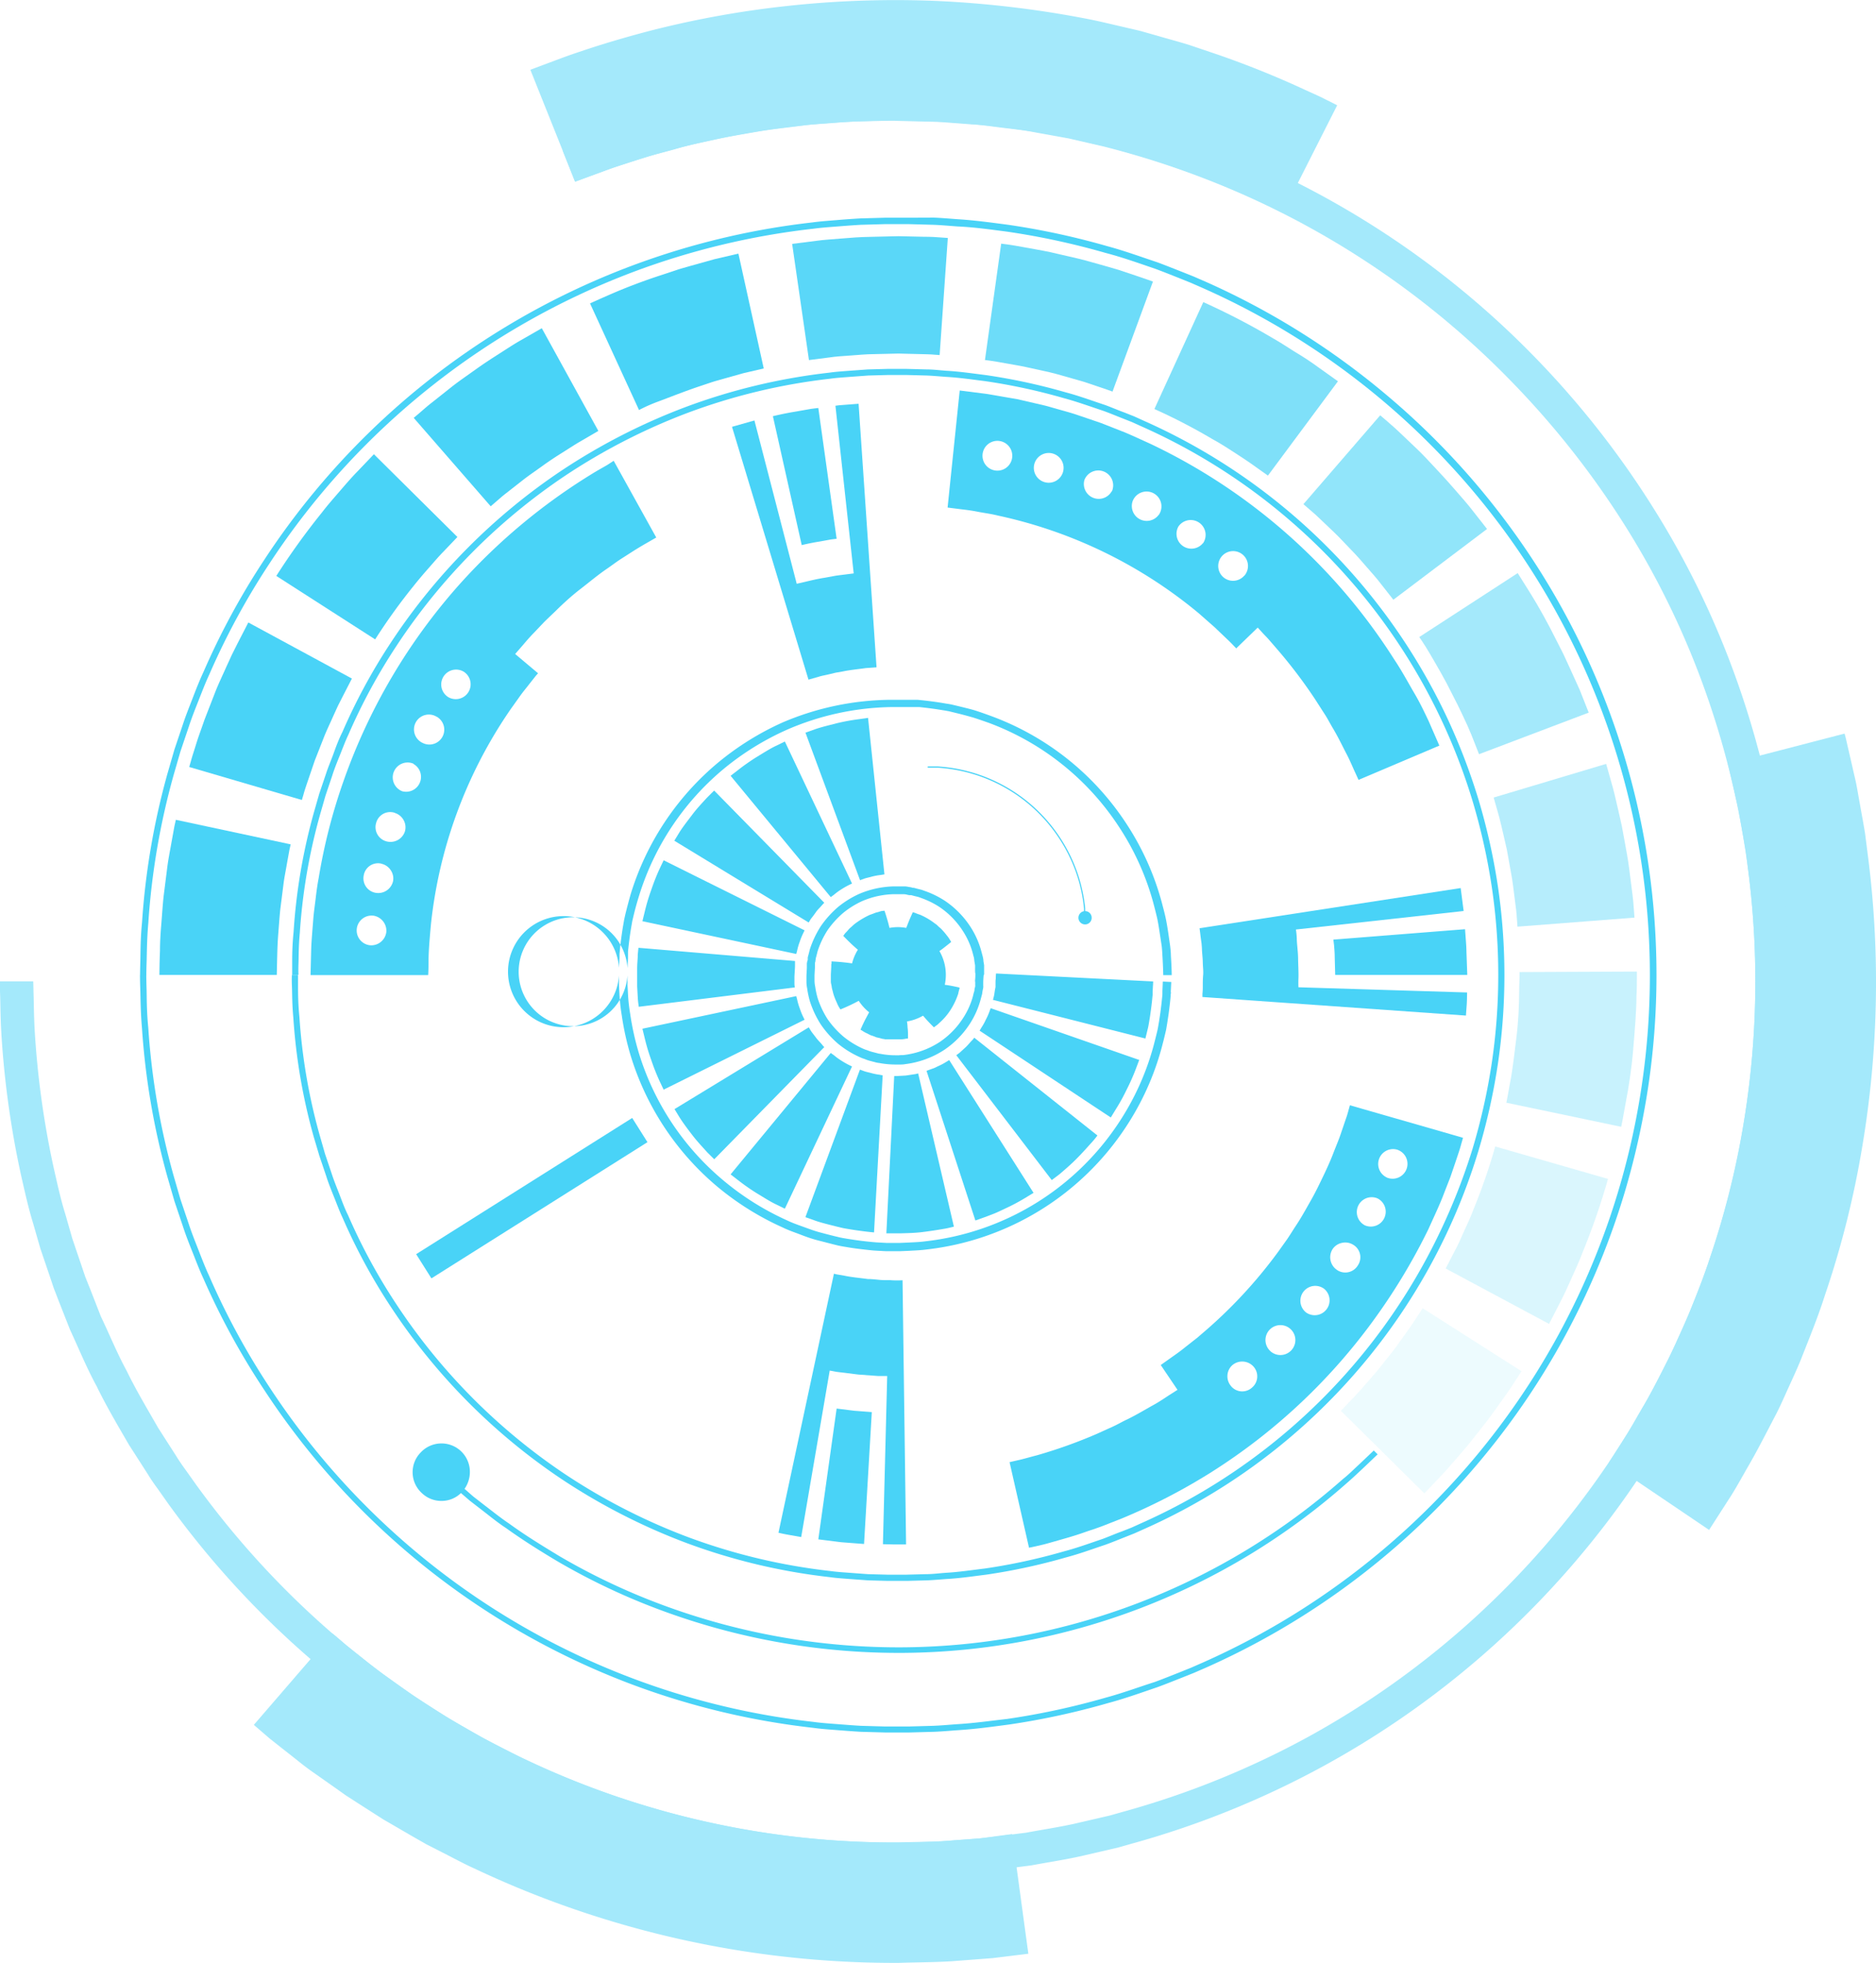 <svg preserveAspectRatio="none" id="Layer_1" data-name="Layer 1" xmlns="http://www.w3.org/2000/svg" viewBox="0 0 360.59 377.34"><defs><style>.cls-1{opacity:.5}.cls-2{fill:#49d3f7}</style></defs><g class="cls-1"><path class="cls-2" d="M573.19 145.64l-2.66-1.21a178.67 178.67 0 00-16.8-6.78l-5.54-1.87c-1.93-.6-4-1.14-6-1.73l-3.14-.89c-1.07-.27-2.16-.51-3.26-.77-2.2-.5-4.44-1.06-6.74-1.52a199.86 199.86 0 00-29.12-3.51 191.88 191.88 0 00-29.3 1 186.66 186.66 0 00-25.2 4.53c-7.27 1.86-13.22 3.8-17.34 5.28l-6.44 2.41 8.61 21.52 5.65-2.1c3.61-1.29 8.82-3 15.19-4.63a163.49 163.49 0 0122.09-4 168.76 168.76 0 0125.74-.88 176.77 176.77 0 0125.55 3.08c2 .41 4 .91 5.9 1.34 1 .23 1.92.43 2.86.67l2.75.78c1.81.52 3.58 1 5.27 1.52l4.86 1.65a155.67 155.67 0 0114.72 5.94l2.33 1.05c.67.32 1.23.62 1.69.85l1.4.72 10.47-20.68-1.6-.82c-.54-.24-1.13-.59-1.94-.95zM678.2 287.39c-.27-1.69-.57-3.28-.84-4.78l-.75-4.2c-.24-1.3-.55-2.47-.78-3.54l-1.14-4.95c-.25-1.15-.43-1.74-.43-1.74L651.82 274s.16.52.38 1.53l1 4.34c.2.94.48 2 .69 3.1l.65 3.68.74 4.19.59 4.68a167.06 167.06 0 01-1.08 48.07 156.31 156.31 0 01-6.26 24.94c-1.23 3.92-2.77 7.59-4.14 11.1-.72 1.74-1.52 3.39-2.23 5s-1.41 3.18-2.2 4.63c-1.51 2.92-2.82 5.64-4.21 7.92s-2.44 4.37-3.52 6l-3.23 5.07 19.22 13 3.71-5.78c1.22-1.81 2.48-4.16 4-6.79s3.09-5.7 4.81-9c.89-1.65 1.68-3.44 2.51-5.28s1.72-3.73 2.54-5.72c1.57-4 3.31-8.19 4.73-12.66a179.26 179.26 0 007.14-28.46 190.23 190.23 0 001.23-54.75zM508.2 480.52l-6.9.52c-2.67.18-5.69.17-9 .28a165.78 165.78 0 01-71.62-15.94c-1.87-.86-3.64-1.84-5.41-2.72l-2.61-1.34-2.48-1.43c-1.63-.95-3.23-1.83-4.75-2.75l-4.32-2.77-2-1.3-1.88-1.34-3.47-2.47c-1.11-.75-2.07-1.55-3-2.26l-2.5-2-2-1.59-1.43-1.24-1.19-1-15.14 17.55 1.36 1.17 1.63 1.41 2.29 1.81 2.85 2.24c1 .81 2.14 1.71 3.4 2.58l4 2.81 2.14 1.52 2.31 1.49 4.92 3.15c1.73 1 3.55 2.06 5.41 3.14l2.83 1.62 3 1.53c2 1 4 2.12 6.17 3.1a189 189 0 0081.66 18.18c3.74-.12 7.18-.12 10.22-.32l7.86-.6 6.82-.84-3.13-23z" transform="translate(-319.71 -127.17)"/><path class="cls-2" d="M637.38 224.62a174 174 0 00-22.29-28.42 171.57 171.57 0 00-54-37.67 174.83 174.83 0 00-27.83-9.53l-6.74-1.56-6.63-1.19c-2.17-.44-4.35-.64-6.48-.93s-4.23-.58-6.31-.69l-6.14-.47c-2-.1-4-.11-5.95-.17l-2.89-.07h-2.84l-5.52.13c-1.8.08-3.56.24-5.29.36s-3.42.2-5.06.44c-3.28.43-6.43.69-9.37 1.26s-5.75.93-8.34 1.56-5.06 1.06-7.29 1.71-4.33 1.13-6.21 1.71l-5.11 1.64c-1.54.46-2.86 1-4 1.4l-2.89 1.08-2.35.88 2.39 6 2.27-.84 2.78-1c1.1-.42 2.37-.9 3.85-1.35l4.91-1.58c1.81-.56 3.82-1 6-1.65s4.51-1.09 7-1.65 5.19-1 8-1.5 5.86-.8 9-1.22c1.58-.23 3.21-.29 4.87-.42s3.36-.27 5.09-.35l5.32-.13c.9 0 1.82-.07 2.74 0l2.79.07c1.87.06 3.79.07 5.73.16l5.91.45c2 .1 4 .42 6.08.67s4.15.47 6.24.89l6.38 1.15 6.49 1.5a168.44 168.44 0 0126.76 9.18 165.14 165.14 0 0152 36.26A167.53 167.53 0 01631.93 228a160.51 160.51 0 0115.79 32.67 166.48 166.48 0 01-1 113 169.76 169.76 0 01-18.05 35 166 166 0 01-57.63 52.42 166.37 166.37 0 01-35.63 14.38l-2.29.65-2.31.54-4.62 1.07c-3.08.68-6.2 1.14-9.28 1.72-3.11.37-6.2.84-9.3 1.14l-4.65.35c-1.55.12-3.09.26-4.63.26A165 165 0 01375.85 434a168.64 168.64 0 01-18.46-21.47l-1.94-2.73c-.65-.9-1.29-1.8-1.86-2.74l-3.5-5.46c-2.11-3.7-4.25-7.25-6-10.87-1.92-3.53-3.37-7.14-5-10.53l-2-5.13-1-2.5-.84-2.49-1.64-4.83-1.34-4.69c-.94-3-1.57-6-2.22-8.82a171.79 171.79 0 01-3.67-26.47c-.17-3.08-.16-5.46-.22-7.05l-.06-2.42h-6.43s0 .86.06 2.51.05 4.12.23 7.32a178.25 178.25 0 003.81 27.5c.67 2.92 1.33 6 2.3 9.16l1.4 4.88 1.7 5 .87 2.59 1 2.59 2.1 5.34c1.64 3.53 3.16 7.28 5.15 10.94 1.82 3.75 4 7.45 6.23 11.29l3.64 5.67c.6 1 1.25 1.91 1.93 2.84l2 2.84a175.1 175.1 0 0019.17 22.3 171.37 171.37 0 00127.26 49c1.6 0 3.21-.14 4.81-.27l4.83-.37c3.22-.31 6.43-.79 9.66-1.18 3.2-.6 6.44-1.08 9.64-1.79l4.8-1.11 2.4-.56 2.38-.68a172.93 172.93 0 0037-14.94 172.47 172.47 0 0059.96-54.4 176.24 176.24 0 0018.76-36.34 172.9 172.9 0 001-117.36 166.94 166.94 0 00-16.38-33.95z" transform="translate(-319.71 -127.17)"/></g><path class="cls-2" d="M375.58 289.47l-.24 1.06-.51 2.82c-.19 1.17-.49 2.53-.66 4l-.59 4.65c-.16 1.57-.26 3.15-.38 4.63s-.17 2.86-.2 4c-.06 2.37-.09 3.94-.09 3.94h-22.56s0-1.87.11-4.68c0-1.4.08-3 .23-4.79s.26-3.63.45-5.49l.69-5.48c.21-1.75.55-3.36.79-4.76l.61-3.36.28-1.26zM387.35 257.6l-1.81 3.52-.87 1.71-.89 1.95c-.59 1.36-1.3 2.78-1.87 4.26l-1.7 4.33-1.31 3.84c-.38 1.12-.7 2.06-.87 2.73l-.3 1-21.65-6.34.36-1.25c.21-.8.59-1.91 1-3.25s1-2.9 1.57-4.57l2-5.15c.68-1.76 1.51-3.45 2.22-5.07l1.06-2.31 1-2 2.15-4.18zM407.63 230.39l-2.73 2.86c-.83.84-1.73 1.9-2.7 3s-2 2.3-3 3.56a112.59 112.59 0 00-7.38 10.26l-19-12.2a135.81 135.81 0 018.77-12.19c1.14-1.49 2.39-2.89 3.54-4.23s2.22-2.57 3.21-3.58l3.24-3.39zM434.72 210l-3.43 2c-1 .57-2.18 1.35-3.44 2.14s-2.58 1.65-3.86 2.58-2.6 1.81-3.76 2.72l-3.19 2.5c-.94.72-1.66 1.4-2.19 1.84l-.82.71-14.8-17 1-.84c.63-.53 1.49-1.33 2.61-2.19l3.78-3c1.39-1.09 2.94-2.14 4.47-3.24s3.1-2.12 4.59-3.07 2.86-1.86 4.09-2.55l4.08-2.34zM466.51 198l-3.86.89-3.91 1.1c-.71.21-1.46.4-2.2.64l-2.24.75c-3 1-5.94 2.18-8.15 3s-3.61 1.61-3.61 1.61l-9.42-20.5s1.71-.79 4.3-1.91 6.11-2.48 9.7-3.63l2.67-.89c.88-.29 1.76-.52 2.61-.77l4.65-1.3 4.59-1.07z" transform="translate(-319.71 -127.17)"/><path class="cls-2" d="M500.32 195.42l-1.08-.08c-.69-.07-1.68-.08-2.86-.11l-4-.1-4.63.11c-1.58 0-3.15.17-4.63.27s-2.86.19-4 .37l-3.92.5-3.23-22.33 4.66-.59c1.4-.2 3-.29 4.79-.44s3.63-.3 5.5-.32l5.5-.13 4.79.11c1.4 0 2.57.06 3.39.14l1.29.09z" transform="translate(-319.71 -127.17)" opacity=".9"/><path class="cls-2" d="M533.55 202.44l-1-.36-2.72-.92-1.82-.61-2.06-.59c-1.43-.39-2.94-.87-4.48-1.23l-4.53-1c-1.45-.31-2.82-.52-4-.74-2.33-.44-3.91-.62-3.91-.62l3.12-22.37s1.87.21 4.64.74c1.39.26 3 .52 4.74.89l5.39 1.24c1.83.44 3.63 1 5.34 1.46l2.44.71 2.17.72 3.23 1.1 1.22.43z" transform="translate(-319.71 -127.17)" opacity=".8"/><path class="cls-2" d="M563.42 218.59l-3.22-2.29c-1-.7-2.13-1.44-3.37-2.24s-2.57-1.67-4-2.44a112.44 112.44 0 00-11.23-5.83l9.4-20.55a135.35 135.35 0 0113.35 6.93c1.64.92 3.21 2 4.7 2.9s2.87 1.83 4 2.66l3.83 2.73z" transform="translate(-319.71 -127.17)" opacity=".7"/><path class="cls-2" d="M587.53 242.45l-2.44-3.11c-.71-.95-1.66-2-2.61-3.09s-2-2.32-3.11-3.44-2.16-2.31-3.24-3.33l-2.93-2.79c-.85-.83-1.63-1.44-2.14-1.9l-.82-.71L585 207l1 .85c.61.55 1.52 1.29 2.54 2.26l3.46 3.29c1.28 1.21 2.54 2.6 3.85 4s2.55 2.76 3.69 4.09 2.25 2.55 3.1 3.67l2.9 3.69z" transform="translate(-319.71 -127.17)" opacity=".6"/><g class="cls-1"><path class="cls-2" d="M604 272.14l-1.45-3.68c-.45-1.1-1-2.35-1.65-3.7l-1-2.08-1.07-2.1c-1.39-2.84-3-5.56-4.2-7.62s-2.12-3.34-2.12-3.34l18.92-12.29s1 1.57 2.51 4 3.33 5.68 5 9.06l1.27 2.5 1.14 2.47c.72 1.61 1.42 3.11 2 4.41l1.73 4.38z" transform="translate(-319.71 -127.17)"/></g><path class="cls-2" d="M611.39 305.29l-.08-1.08c-.06-.69-.1-1.68-.27-2.85l-.51-4c-.17-1.47-.51-3-.77-4.58l-.42-2.32-.51-2.23c-.34-1.44-.63-2.8-.94-3.95l-1.08-3.81 21.62-6.47 1.28 4.53c.37 1.36.72 3 1.12 4.69l.6 2.66.51 2.76c.32 1.85.7 3.7.91 5.45l.61 4.78c.19 1.4.25 2.57.32 3.39l.1 1.29z" transform="translate(-319.71 -127.17)" opacity=".4"/><path class="cls-2" d="M609.24 339.13s.1-.38.22-1.07l.51-2.82c.47-2.33.82-5.47 1.21-8.61s.52-6.3.53-8.67c0-1.18.05-2.17.07-2.86s0-1.08 0-1.08l22.56-.1v1.29c0 .82 0 2-.08 3.39 0 2.81-.32 6.55-.63 10.29s-.89 7.47-1.44 10.24l-.61 3.36c-.14.81-.26 1.27-.26 1.27z" transform="translate(-319.71 -127.17)" opacity=".3"/><path class="cls-2" d="M597.59 371l1.81-3.52c.56-1 1.12-2.32 1.73-3.67s1.29-2.78 1.84-4.27a111.62 111.62 0 004.14-12l21.68 6.24a134.79 134.79 0 01-4.93 14.24c-.67 1.76-1.47 3.47-2.19 5.08s-1.4 3.11-2.06 4.36l-2.15 4.19z" transform="translate(-319.71 -127.17)" opacity=".2"/><path class="cls-2" d="M577.44 398.35l2.73-2.86c.83-.85 1.7-1.92 2.68-3l1.49-1.73c.5-.6 1-1.23 1.47-1.84 1-1.25 2-2.46 2.83-3.68l2.35-3.3c.69-1 1.19-1.82 1.58-2.39l.59-.92 19 12.11-.7 1.09c-.45.68-1.06 1.69-1.87 2.84l-2.79 3.92c-1 1.45-2.21 2.89-3.36 4.38-.58.73-1.16 1.48-1.75 2.19l-1.77 2.06c-1.16 1.32-2.21 2.59-3.19 3.6l-3.24 3.4z" transform="translate(-319.71 -127.17)" opacity=".1"/><path class="cls-2" d="M377 314.57v2.07c0 1.36 0 3.4.26 6a110.53 110.53 0 003.87 22.64l1.05 3.67 1.28 3.8c.42 1.31.95 2.6 1.47 3.94s1 2.71 1.68 4.06a111.3 111.3 0 009.21 17 116.25 116.25 0 0032.38 32.7 117.44 117.44 0 0023.52 12.09 115.12 115.12 0 0027.52 6.6c1.2.17 2.42.25 3.64.34l3.67.27 3.7.1h3.72l3.75-.1c1.25 0 2.51-.17 3.76-.26 2.52-.14 5-.52 7.57-.83a114 114 0 0015.13-3.28c2.53-.66 5-1.57 7.49-2.41 1.23-.46 2.46-1 3.69-1.44l1.85-.73 1.81-.82a115.37 115.37 0 0027.34-17.06 115.58 115.58 0 0030.25-39.19 117.45 117.45 0 006.14-15.73 119.1 119.1 0 003.7-16.53 115.43 115.43 0 000-33.81 119.08 119.08 0 00-3.7-16.54 114.87 114.87 0 00-14.31-30.35 115.8 115.8 0 00-22-24.59 115.36 115.36 0 00-27.34-17.06l-1.81-.82-1.85-.73c-1.23-.48-2.45-1-3.69-1.44-2.5-.83-5-1.74-7.49-2.41a114.35 114.35 0 00-15.13-3.28c-2.54-.32-5.05-.69-7.57-.83-1.26-.09-2.51-.21-3.76-.26l-3.75-.1h-3.72l-3.7.1-3.67.27c-1.22.1-2.44.17-3.64.34a115.07 115.07 0 00-27.52 6.6 117.44 117.44 0 00-23.52 12.09 116.27 116.27 0 00-32.38 32.7 111.27 111.27 0 00-9.21 17c-.64 1.35-1.14 2.73-1.68 4.06s-1.06 2.63-1.47 3.94l-1.28 3.8-1.05 3.67a110.52 110.52 0 00-3.87 22.64c-.25 2.64-.21 4.68-.26 6s0 2.07 0 2.07h-1.21v-2.1c0-1.39 0-3.44.27-6.11a111.64 111.64 0 013.86-22.83l1.06-3.71 1.3-3.84c.42-1.32 1-2.63 1.49-4s1-2.73 1.69-4.1a112.36 112.36 0 019.3-17.16 117.48 117.48 0 0132.72-33 118.68 118.68 0 0123.77-12.21 116.26 116.26 0 0127.81-6.67c1.22-.18 2.45-.25 3.68-.35l3.71-.27 3.74-.1h3.76l3.79.1c1.27 0 2.53.17 3.81.26 2.55.14 5.09.52 7.65.84a115.39 115.39 0 0115.29 3.31c2.55.67 5 1.59 7.56 2.43 1.25.46 2.48 1 3.73 1.45l1.86.74 1.83.83a116.56 116.56 0 0127.63 17.24 116.8 116.8 0 0130.57 39.61 118.74 118.74 0 016.13 15.92 120.12 120.12 0 013.74 16.71 116.69 116.69 0 010 34.16 120.13 120.13 0 01-3.74 16.71A116.08 116.08 0 01589.45 379a116.91 116.91 0 01-22.23 24.85 116.54 116.54 0 01-27.63 17.24l-1.83.82-1.86.74c-1.24.49-2.48 1-3.73 1.45-2.52.84-5 1.76-7.56 2.43a115.31 115.31 0 01-15.29 3.31c-2.56.32-5.1.7-7.65.84-1.27.09-2.54.21-3.81.26l-3.79.1h-3.76l-3.74-.1-3.71-.27c-1.23-.1-2.46-.17-3.68-.35a116.21 116.21 0 01-27.81-6.67 118.68 118.68 0 01-23.77-12.21 117.48 117.48 0 01-32.72-33 112.33 112.33 0 01-9.3-17.15c-.65-1.37-1.15-2.76-1.69-4.1s-1.07-2.66-1.49-4l-1.3-3.84-1.1-3.7a111.65 111.65 0 01-3.91-22.88c-.25-2.67-.21-4.72-.27-6.11s0-2.1 0-2.1H377z" transform="translate(-319.71 -127.17)"/><path class="cls-2" d="M347.83 314.57s0 .88.05 2.59 0 4.25.33 7.56a139.63 139.63 0 004.85 28.37l1.33 4.6 1.61 4.77c.53 1.63 1.19 3.27 1.84 4.94s1.31 3.39 2.1 5.09a140.44 140.44 0 0011.54 21.28A144.21 144.21 0 00476 458.14c1.51.21 3 .31 4.56.43s3.06.24 4.6.33l4.62.13h4.65l4.68-.13c1.57-.06 3.14-.21 4.71-.32 3.15-.19 6.31-.64 9.48-1a143.16 143.16 0 0019-4.11c3.16-.85 6.26-2 9.39-3 1.55-.57 3.09-1.19 4.63-1.8l2.31-.93 2.28-1a144.56 144.56 0 0034.25-21.37 144.21 144.21 0 0050.12-89.58 144.5 144.5 0 000-42.3 144.56 144.56 0 00-50.12-89.58 144.52 144.52 0 00-34.25-21.37l-2.28-1-2.31-.93c-1.54-.61-3.08-1.23-4.63-1.8-3.13-1.06-6.23-2.18-9.39-3a143.37 143.37 0 00-19-4.11c-3.17-.41-6.33-.86-9.48-1-1.57-.11-3.14-.26-4.71-.32l-4.68-.13h-4.65l-4.62.13c-1.54.09-3.07.21-4.6.33s-3 .22-4.56.43a144.28 144.28 0 00-34.51 8.28 144.54 144.54 0 00-70 56.09 140.38 140.38 0 00-11.54 21.28c-.79 1.7-1.44 3.42-2.1 5.09s-1.31 3.3-1.84 4.94l-1.61 4.77-1.33 4.6a139.64 139.64 0 00-4.85 28.37c-.29 3.31-.27 5.85-.33 7.56s-.05 2.59-.05 2.59h-1.21s0-.89.05-2.61 0-4.28.33-7.62a140.8 140.8 0 014.89-28.61l1.34-4.64 1.62-4.81c.54-1.65 1.2-3.29 1.86-5s1.32-3.42 2.12-5.13a141.53 141.53 0 0111.63-21.46 145.45 145.45 0 01105.42-64.91c1.52-.21 3.06-.31 4.6-.44s3.08-.24 4.63-.33l4.66-.13H494.47l4.73-.02c1.58.06 3.16.21 4.75.32 3.18.2 6.36.64 9.56 1.06a144.55 144.55 0 0119.14 4.14c3.19.86 6.31 2 9.47 3.05 1.56.58 3.11 1.2 4.67 1.81l2.33.93 2.3 1a145.74 145.74 0 0134.58 21.6 145.44 145.44 0 0150.54 90.34 145.87 145.87 0 010 42.65 149.45 149.45 0 01-4.68 20.91 145.38 145.38 0 01-18.09 38.38 146.17 146.17 0 01-27.77 31 145.78 145.78 0 01-34.54 21.55l-2.3 1-2.33.93c-1.56.61-3.11 1.24-4.67 1.81-3.15 1.07-6.28 2.2-9.47 3.05a144.43 144.43 0 01-19.14 4.14c-3.2.42-6.38.86-9.56 1.06-1.59.11-3.17.26-4.75.32l-4.72.13H489.83l-4.66-.13c-1.55-.09-3.09-.21-4.63-.33s-3.07-.22-4.6-.44a145.45 145.45 0 01-34.8-8.35 145.74 145.74 0 01-70.62-56.56A141.45 141.45 0 01358.84 373c-.8-1.71-1.45-3.45-2.12-5.13s-1.32-3.33-1.86-5l-1.62-4.81-1.34-4.64a140.81 140.81 0 01-4.9-28.62c-.29-3.34-.27-5.89-.33-7.62s-.05-2.61-.05-2.61h1.21z" transform="translate(-319.71 -127.17)"/><path class="cls-2" d="M472.85 239.38l1.7-.39c1-.24 2.37-.57 3.75-.78l2-.37c.65-.1 1.25-.16 1.77-.23l1.73-.22-3.51-32.23.69-.09 1.53-.12 2.23-.17 3.45 50.66-2.09.15c-1.24.19-2.91.33-4.53.67l-1.22.21-1.17.28c-.75.19-1.48.3-2.07.49l-2 .57-14.7-48.6 4.31-1.22zM568.8 305.84a15.32 15.32 0 01.17 1.72c0 1 .23 2.42.25 3.81s.11 2.78.07 3.83 0 1.74 0 1.74l32.41 1s0 1.11-.06 2.22l-.16 2.22-50.65-3.57v-.57a13 13 0 00.07-1.51c0-.63 0-1.36.07-2.14s-.06-1.62-.07-2.45-.13-1.66-.16-2.43c0-.39-.05-.76-.07-1.12l-.14-1-.25-2 50.19-7.72.57 4.41zM490.24 391.66h-1.74l-3.81-.28-3.79-.47c-.52-.05-.94-.16-1.24-.21l-.47-.08-5.48 32-2.19-.39c-1.1-.18-2.18-.44-2.18-.44L480 372l.55.13 1.47.25c1.21.27 2.86.42 4.5.64.83 0 1.66.11 2.44.18s1.52 0 2.14.06a19.87 19.87 0 002.09 0l.68 50.78h-2.23l-2.22-.05z" transform="translate(-319.71 -127.17)"/><path class="cls-2" d="M477 205.59l3.52 25.14-1.06.13-2.31.42c-1.69.26-3.34.67-3.34.67l-5.54-24.78s2.16-.53 4.35-.88l3-.53zM601.74 314.57h-25.39l-.09-3.4c0-.85-.08-1.7-.13-2.33l-.13-1.06 25.31-2 .1 1.37c.06.83.16 1.92.17 3zM477 423.06l3.52-25.14 3.37.42 3.39.26-1.49 25.35-4.4-.34zM437.67 215.74l8.18 14.75-1.32.76c-.84.48-2 1.14-3.43 2.06l-2.25 1.44c-.79.53-1.59 1.13-2.44 1.72-1.72 1.16-3.41 2.59-5.16 3.94s-3.38 2.85-4.85 4.31c-.75.72-1.48 1.4-2.15 2.07l-1.84 1.94c-1.17 1.18-2 2.24-2.68 3l-1 1.15 4.4 3.7-.46.53-1.24 1.57c-.52.69-1.21 1.48-1.9 2.47s-1.5 2.07-2.32 3.3a89.48 89.48 0 00-14.66 40.31c-.27 2.94-.47 5.4-.47 7.13s-.07 2.71-.07 2.71H379.4l.13-5.16c.06-1.64.25-3.63.42-5.91.1-1.14.28-2.35.43-3.62s.32-2.62.59-4a108.68 108.68 0 014.79-18.66 112.92 112.92 0 0122.32-37.81 114.63 114.63 0 0125.12-21c1.39-.87 2.54-1.48 3.29-1.93zm-46.3 87.43a2.86 2.86 0 10-.48 5.7 2.91 2.91 0 003.08-2.61 2.94 2.94 0 00-2.61-3.1zm1.62-10a2.79 2.79 0 00-3.37 2.28 2.82 2.82 0 002.32 3.34 2.92 2.92 0 003.33-2.29 2.83 2.83 0 00-.48-2.1 2.89 2.89 0 00-1.79-1.21zm2.61-9.76a2.79 2.79 0 00-3.59 1.94 2.82 2.82 0 002 3.55 2.92 2.92 0 003.54-1.95 2.84 2.84 0 00-.26-2.14 2.88 2.88 0 00-1.7-1.38zm3.57-9.45a2.86 2.86 0 10-2.15 5.3 2.86 2.86 0 002.14-5.26zm4.5-9A2.86 2.86 0 10401 270a2.86 2.86 0 002.66-5.06zm5.37-8.55a2.86 2.86 0 10-3.15 4.77 2.86 2.86 0 003.11-4.79zM596.37 270.49l-15.53 6.59-.63-1.38c-.42-.87-.92-2.16-1.69-3.63s-1.59-3.22-2.66-5c-.53-.89-1-1.84-1.61-2.75l-1.78-2.77a95.39 95.39 0 00-7.34-9.67l-1.48-1.71c-.44-.51-.87-.92-1.19-1.27l-1-1.1-4.13 4-.49-.51c-.31-.34-.79-.82-1.42-1.41l-2.25-2.15-3-2.64a89.81 89.81 0 00-38.56-18.8c-1.43-.36-2.78-.52-4-.76s-2.21-.36-3.07-.46l-2.69-.34.59-5.72 1.74-16.78 5.13.65c1.62.26 3.59.63 5.85 1l3.56.82 1.93.45 2 .56c1.35.4 2.78.75 4.22 1.25l4.46 1.52 4.63 1.82c1.57.66 3.14 1.4 4.74 2.12a112.73 112.73 0 0146.95 41.43c1.57 2.35 2.78 4.64 3.94 6.61s2 3.81 2.71 5.28zm-82.14-55.18a2.86 2.86 0 10-5.62-1.08 2.86 2.86 0 005.62 1.09zM524 218a2.86 2.86 0 10-5.48-1.63A2.86 2.86 0 00524 218zm9.43 3.62a2.86 2.86 0 10-5.29-2.17 2.86 2.86 0 005.26 2.14zm9 4.54a2.86 2.86 0 10-5-2.69 2.86 2.86 0 004.99 2.67zm8.53 5.42a2.86 2.86 0 10-4.76-3.18 2.86 2.86 0 004.75 3.15zm7.95 6.23a2.86 2.86 0 10-4 .36 2.86 2.86 0 003.99-.38zM517.5 424.67l-3.74-16.45 1.48-.34c.95-.19 2.27-.59 3.86-1a94.46 94.46 0 0011.42-4.09l3-1.36c1-.45 1.92-1 2.85-1.43 1.86-.9 3.51-1.92 5-2.74s2.57-1.62 3.39-2.12l1.28-.82-3.22-4.77 2.21-1.57c.71-.5 1.56-1.09 2.5-1.86l1.5-1.18.82-.64.82-.71a91.62 91.62 0 0014.74-15.83l1.71-2.4c.55-.81 1.06-1.65 1.59-2.46 1.09-1.61 2-3.3 2.91-4.89s1.69-3.22 2.42-4.74 1.4-3 1.92-4.36 1.07-2.62 1.45-3.76l1-2.94c.3-.81.45-1.47.58-1.91l.19-.68 5.53 1.59 16.21 4.66-.37 1.3c-.22.86-.65 2.08-1.17 3.64l-.88 2.58-1.17 3c-.8 2.15-1.91 4.49-3.07 7.06A116.53 116.53 0 01584.4 380a113.48 113.48 0 01-31.88 30.16 115.14 115.14 0 01-17.1 8.85l-3.77 1.48c-1.2.46-2.37.82-3.45 1.2-2.16.77-4.09 1.28-5.68 1.74-.79.22-1.5.43-2.12.59l-1.58.37zm68.74-71.17a2.86 2.86 0 102-5.35 2.86 2.86 0 00-1.99 5.34zm-4.33 9.13a2.86 2.86 0 102.55-5.12 2.86 2.86 0 00-2.54 5.11zm-5.21 8.65a2.82 2.82 0 004-.87 2.79 2.79 0 00-.93-4 2.88 2.88 0 00-2.16-.33 2.84 2.84 0 00-1.78 1.22 2.92 2.92 0 00.87 3.97zm-6.05 8.09a2.86 2.86 0 103.52-4.51 2.86 2.86 0 00-3.52 4.5zm-6.83 7.45a2.86 2.86 0 104-4.13 2.86 2.86 0 00-4 4.12zm-7.53 6.74a2.79 2.79 0 004.06.34 2.82 2.82 0 00.29-4.06 2.92 2.92 0 00-4-.31 2.83 2.83 0 00-1 1.94 2.89 2.89 0 00.65 2.08z" transform="translate(-319.71 -127.17)"/><path class="cls-2" d="M400.82 414.19a5.37 5.37 0 003.83 1.48 5.3 5.3 0 003.66-1.51l1.72 1.48 2.3 1.78c1.54 1.18 3 2.4 4.66 3.48 3.15 2.27 6.44 4.33 9.77 6.32a126.33 126.33 0 0021.06 9.85 131.43 131.43 0 0045.65 7.81 130.05 130.05 0 0085.11-32.63c1-.86 2-1.81 3-2.74l2.93-2.79-.74-.74-2.91 2.76c-1 .92-1.92 1.86-3 2.71a129.07 129.07 0 01-84.42 32.36 130.4 130.4 0 01-45.29-7.74 125.39 125.39 0 01-20.89-9.77c-3.3-2-6.57-4-9.69-6.27-1.6-1.07-3.1-2.28-4.63-3.45l-2.28-1.77-1.66-1.46a5.68 5.68 0 001-3.81 5.46 5.46 0 00-9.42-3.19 5.42 5.42 0 00.24 7.84zM529.54 303.53a1.26 1.26 0 00-.39-.88 1.24 1.24 0 00-.85-.35v-.53l-.08-.67c-.06-.45-.11-.9-.2-1.35-.14-.89-.35-1.78-.57-2.66a29.5 29.5 0 00-1.85-5.1 30.73 30.73 0 00-6.25-8.83 30.38 30.38 0 00-19.44-8.67h-1.88v.24h1.88a30.14 30.14 0 0119.29 8.6 30.46 30.46 0 016.2 8.76 29.36 29.36 0 011.84 5.06c.22.87.42 1.75.56 2.64.09.44.14.89.19 1.33l.08.67v.52a1.33 1.33 0 00-.79.47 1.28 1.28 0 001 2.08 1.26 1.26 0 001.26-1.33z" transform="translate(-319.71 -127.17)"/><path class="cls-2" transform="rotate(-32.23 42.063 847.169)" d="M397.39 354.69h49.09v5.5h-49.09z"/><path class="cls-2" d="M510.57 319.36l.19-.73c.09-.41.13-.88.23-1.38l.07-.38v-.58c0-.38 0-.73.05-1 0-.6.05-1 .05-1l30.2 1.53s0 .4-.05 1l-.05 1v.58l-.14 1.38c-.11 1-.24 1.91-.37 2.8l-.21 1.28c-.07.41-.14.8-.21 1.05l-.46 1.88zM508 325.28l.39-.65a10.07 10.07 0 00.8-1.45 12 12 0 00.68-1.51l.26-.71 28.55 9.95-.68 1.81a40.35 40.35 0 01-1.73 3.89 36.58 36.58 0 01-2.05 3.72l-1 1.64zM503.52 330l.61-.45 1.23-1.12c.43-.42.81-.9 1.13-1.22a3.44 3.44 0 00.48-.58l23.68 18.8a17.27 17.27 0 01-1.23 1.48c-.77.86-1.79 2-2.89 3.1s-2.27 2.09-3.14 2.84l-1.52 1.15zM497.8 333l.71-.26.73-.26c.26-.1.53-.26.8-.38a10.94 10.94 0 001.47-.77l.65-.39 16.21 25.52-1.65 1a38.43 38.43 0 01-3.77 2c-.7.33-1.4.67-2.07.95l-1.86.71-1.83.65zM491.59 334h.55l1.67-.09 1.64-.25a3 3 0 00.54-.11l.2-.05 6.87 29.45-.52.13c-.33.08-.8.2-1.37.29-1.14.2-2.67.44-4.21.63s-3.07.2-4.22.24h-2.66zM485 332.77l.71.26c.42.17 1 .27 1.6.44a11 11 0 001.44.28l.62.12-1.66 30.19s-1-.08-2.38-.27c-.71-.09-1.55-.21-2.43-.36-.42-.07-.95-.15-1.32-.24l-1.12-.27c-1.5-.38-3-.74-4.11-1.14l-1.83-.65zM479.39 329.57l.61.43a11.93 11.93 0 001.36 1 16.14 16.14 0 002.12 1.16l-12.91 27.34-1.74-.85c-1.05-.49-2.35-1.33-3.68-2.13a40.38 40.38 0 01-3.48-2.43l-1.53-1.18zM475.17 324.64l.39.65c.24.38.64.85 1 1.34s.81.9 1.09 1.25l.35.42.15.14L457 350l-.38-.37-1-1c-.77-.86-1.85-2-2.78-3.2S451 343 450.36 342l-1-1.64zM472.76 318.64l.19.73a10.69 10.69 0 00.47 1.59 13.33 13.33 0 00.61 1.54l.33.68-27.09 13.44-.83-1.75a42.41 42.41 0 01-1.57-4 37.66 37.66 0 01-1.22-4.08l-.46-1.88zM472.52 311.89v.78c0 .6-.07 1.41-.11 2.22v-.33V316.22a4.13 4.13 0 00.08.75l-30 3.72-.07-.53c-.05-.34-.1-.81-.13-1.39l-.11-2v-3.41c0-.81.08-1.61.11-2.22v-.41l.07-.72.07-.66zM474.36 306l-.33.68a13.28 13.28 0 00-.61 1.54 10.69 10.69 0 00-.47 1.59l-.19.73-29.57-6.3.46-1.88a37.65 37.65 0 011.22-4.08 42.34 42.34 0 011.57-4l.83-1.75zM478.15 300.7l-.15.14-.37.41c-.29.35-.75.75-1.09 1.25s-.74 1-1 1.34l-.39.65-25.83-15.72 1-1.64c.63-1 1.57-2.2 2.5-3.43s2-2.34 2.78-3.2l1-1 .38-.37zM483.48 297a16.15 16.15 0 00-2.12 1.16 12 12 0 00-1.36 1l-.61.45-19.25-23.32 1.53-1.18a40.1 40.1 0 013.48-2.43c1.32-.8 2.63-1.64 3.68-2.13l1.74-.85zM489.71 295.24l-.75.12a11.67 11.67 0 00-1.63.3c-.58.17-1.18.27-1.6.44l-.71.26L474.53 268l1.83-.65c1.09-.39 2.61-.75 4.11-1.14a39.72 39.72 0 014.18-.78l1.91-.27zM474.64 314.61v.41-.36zM492.19 331.7zM491.75 297.45h-.4.4zM508.87 314.48v-.36-.76-.66l-.13-.78c0-.28-.07-.59-.14-.91l-.27-1a16.4 16.4 0 00-2.16-4.8 17.53 17.53 0 00-4.81-4.87 18 18 0 00-3.49-1.77l-1-.36-1-.25-.51-.14c-.17 0-.27 0-.41-.06s-.52-.09-.78-.15a3.33 3.33 0 00-.67-.06h-2a17.9 17.9 0 00-6.68 1.46 18.35 18.35 0 00-4.06 2.53 19.27 19.27 0 00-3.28 3.66 19 19 0 00-2.12 4.49q-.14.61-.31 1.21l-.08.3v.23c0 .15 0 .31-.07.46s-.06.3-.1.46a.76.76 0 000 .13v.72l-.08 1.55V315.93a6.77 6.77 0 00.14 1.25 17.54 17.54 0 00.52 2.45 19 19 0 002.12 4.49 19.26 19.26 0 003.28 3.66 18.32 18.32 0 004.06 2.53 8.42 8.42 0 001.09.43 7.22 7.22 0 001.1.37l1.11.29c.36.09.58.08.87.15a17.11 17.11 0 002.81.24h.76c.37 0 .74 0 1.09-.07a17.73 17.73 0 007.56-2.76 17.52 17.52 0 004.81-4.87 16.4 16.4 0 002.16-4.8l.27-1c.06-.29.06-.48.11-.7s.08-.4.12-.57a2.21 2.21 0 000-.43v-.47c0-.61.05-1.07.07-1.38v-.09zm-1.72 1.86a1.91 1.91 0 010 .42c0 .14-.08.29-.11.46s0 .32-.09.57-.16.59-.24.91a14.84 14.84 0 01-2 4.34 15.89 15.89 0 01-4.36 4.41 16.1 16.1 0 01-6.83 2.5c-.32.06-.66 0-1 .06h-.67a14.88 14.88 0 01-2.66-.23l-.34-.06a1.64 1.64 0 01-.39-.07l-1-.26a6.23 6.23 0 01-1-.33 7.24 7.24 0 01-1-.38 16.73 16.73 0 01-3.67-2.29 17.76 17.76 0 01-3-3.31 17.51 17.51 0 01-1.92-4.06 16.41 16.41 0 01-.47-2.21 5.85 5.85 0 01-.13-1.13V314.63l.08-1.48v-.72a.52.52 0 010-.11c0-.12.07-.24.09-.37s0-.25.06-.37v-.19l.08-.27c.1-.36.19-.73.28-1.1a17.52 17.52 0 011.92-4.06 17.72 17.72 0 013-3.31 16.72 16.72 0 013.67-2.28 16.3 16.3 0 016-1.32H493.27a2.86 2.86 0 01.65.06 4.47 4.47 0 00.63.13 2.76 2.76 0 01.34 0l.46.13.91.22.87.32a16.31 16.31 0 013.16 1.6 15.9 15.9 0 014.36 4.41 14.83 14.83 0 012 4.34c.08.32.16.62.24.91s.08.57.12.82l.12.71a5.87 5.87 0 010 .6c0 .52 0 .85.06 1 0 .31 0 .77-.07 1.4.05.3.04.47.03.64z" transform="translate(-319.71 -127.17)"/><path class="cls-2" d="M543.14 317.69v.47c0 .16 0 .21-.06.78-.09.9-.2 1.89-.35 3l-.25 1.65-.15.87c-.05.3-.11.6-.16.81q-.34 1.44-.77 3.06a50.78 50.78 0 01-6.56 14.51 51.41 51.41 0 01-37.26 22.93c-1.08.15-2.16.18-3.25.24l-1.65.07h-2.58l-1.69-.09c-.2 0-2-.16-3.38-.34q-1.06-.14-2.12-.31c-.68-.11-1.5-.24-2-.37q-1.69-.4-3.38-.86c-1.13-.28-2.23-.7-3.34-1.1s-2.23-.79-3.3-1.31a52.65 52.65 0 01-12.22-7.7 51.51 51.51 0 01-16.2-24.54 52.13 52.13 0 01-1.63-7.4 34.31 34.31 0 01-.42-3.76l-.1-1.88V314.66a10.47 10.47 0 110-1.41l.1-1.91v-1.26q.12-1.18.27-2.35t.35-2.34l.2-1.16.22-.93q.44-1.85 1-3.67a51.51 51.51 0 0116.2-24.54 52.67 52.67 0 0112.21-7.61 52.26 52.26 0 0120.13-4.4H496.41c1.35.14 2.69.31 4 .52l1 .16c.31.06.69.12.92.18l1.55.38q1.54.38 3 .81c1 .32 2 .67 2.93 1a51.15 51.15 0 0125 20 50.78 50.78 0 016.56 14.51q.43 1.61.77 3.06c.21 1 .34 1.88.47 2.73L543 309c.09.72.11 1.38.15 2 .14 2.35.15 3.61.15 3.61h1.63s0-1.3-.16-3.72c0-.61-.07-1.28-.16-2l-.35-2.44c-.14-.88-.28-1.82-.49-2.81s-.49-2-.79-3.15a52.4 52.4 0 00-6.77-15 52.76 52.76 0 00-25.74-20.59c-1-.37-2-.73-3-1.06s-2.08-.57-3.14-.84l-1.6-.38c-.24-.06-.63-.13-1-.18l-1-.17c-1.37-.22-2.77-.4-4.17-.54l-.53-.05H491a53.9 53.9 0 00-20.78 4.32 54.24 54.24 0 00-12.6 7.85 53.14 53.14 0 00-16.72 25.31q-.53 1.88-1 3.79l-.22 1-.21 1.21q-.2 1.21-.36 2.43t-.27 2.41l-.05.56v.72l-.1 1.91a10.68 10.68 0 100 1.5v1.85l.1 1.94a35.84 35.84 0 00.43 3.87 53.83 53.83 0 001.68 7.63 53.12 53.12 0 0016.72 25.31 54.29 54.29 0 0012.6 7.85c1.1.54 2.26.92 3.4 1.36s2.28.84 3.45 1.13 2.33.61 3.49.89c.51.14 1.36.27 2.06.39s1.47.23 2.21.32 1.47.18 2.2.25c.93.1.93.07 1.28.1l1.69.09h2.69l1.7-.07c1.13-.07 2.25-.1 3.36-.25a53 53 0 0038.44-23.66 52.41 52.41 0 006.77-15c.3-1.11.56-2.16.79-3.15l.09-.38.08-.46.15-.9.26-1.72c.15-1.11.27-2.13.36-3.07.06-.59 0-.58.06-.79s0-.32 0-.47l.09-1.83-1.62-.08zM479.24 314.57v.67-.36-.28zM491.77 327.09h.68H491.79z" transform="translate(-319.71 -127.17)"/><path class="cls-2" d="M501.92 316.55l-.61-.09a9.28 9.28 0 00.2-1.9 9.1 9.1 0 00-1.23-4.58l.57-.41c1-.77 1.69-1.34 1.69-1.34l-.21-.35a6 6 0 00-.62-.89 12.1 12.1 0 00-1-1.17c-.18-.22-.43-.38-.64-.59l-.32-.31c-.12-.09-.25-.17-.37-.26a13 13 0 00-2.82-1.66c-.42-.13-.77-.27-1-.37a3 3 0 00-.4-.1s-.38.79-.87 2c-.12.31-.25.65-.39 1a8.73 8.73 0 00-3.22 0c-.11-.44-.21-.87-.32-1.24-.35-1.25-.64-2.07-.64-2.07l-.41.05c-.26 0-.61.18-1 .26a3.23 3.23 0 00-.68.23l-.75.27a15.61 15.61 0 00-3 1.82l-.6.55a3.25 3.25 0 00-.52.51c-.28.35-.58.59-.72.81l-.24.34s.6.64 1.53 1.53c.36.34.8.73 1.27 1.14a9.09 9.09 0 00-1.11 2.62 38.36 38.36 0 00-3.95-.38 1 1 0 000 .22 1 1 0 010 .21l-.05.13a.22.22 0 000 .1v.34l-.08 1.5v1.4c0 .29.11.58.15.88a4 4 0 00.19.86 7.85 7.85 0 00.22.83 11.72 11.72 0 00.57 1.41 6.06 6.06 0 00.49 1l.22.35s.81-.32 2-.88c.45-.22 1-.49 1.52-.78a9.23 9.23 0 002 2.21c-.27.49-.53 1-.74 1.38-.3.59-.53 1.08-.68 1.42l-.24.54.35.21a5.33 5.33 0 00.94.52l.64.33c.25.08.5.16.76.26l.39.16.42.09c.26.05.61.18.81.21a1.1 1.1 0 01.4.08h2.93a5.33 5.33 0 001.08-.12l.41-.05v-.59c0-.38 0-.91-.09-1.58 0-.34-.06-.71-.1-1.1a9.1 9.1 0 003.08-1.11l.6.69c.86.95 1.49 1.55 1.49 1.55l.33-.25c.1-.08.24-.16.38-.28l.45-.42a11.8 11.8 0 002.11-2.52 13.65 13.65 0 001.39-2.95c.09-.44.18-.79.26-1V317s-.96-.24-2.22-.45z" transform="translate(-319.71 -127.17)"/></svg>